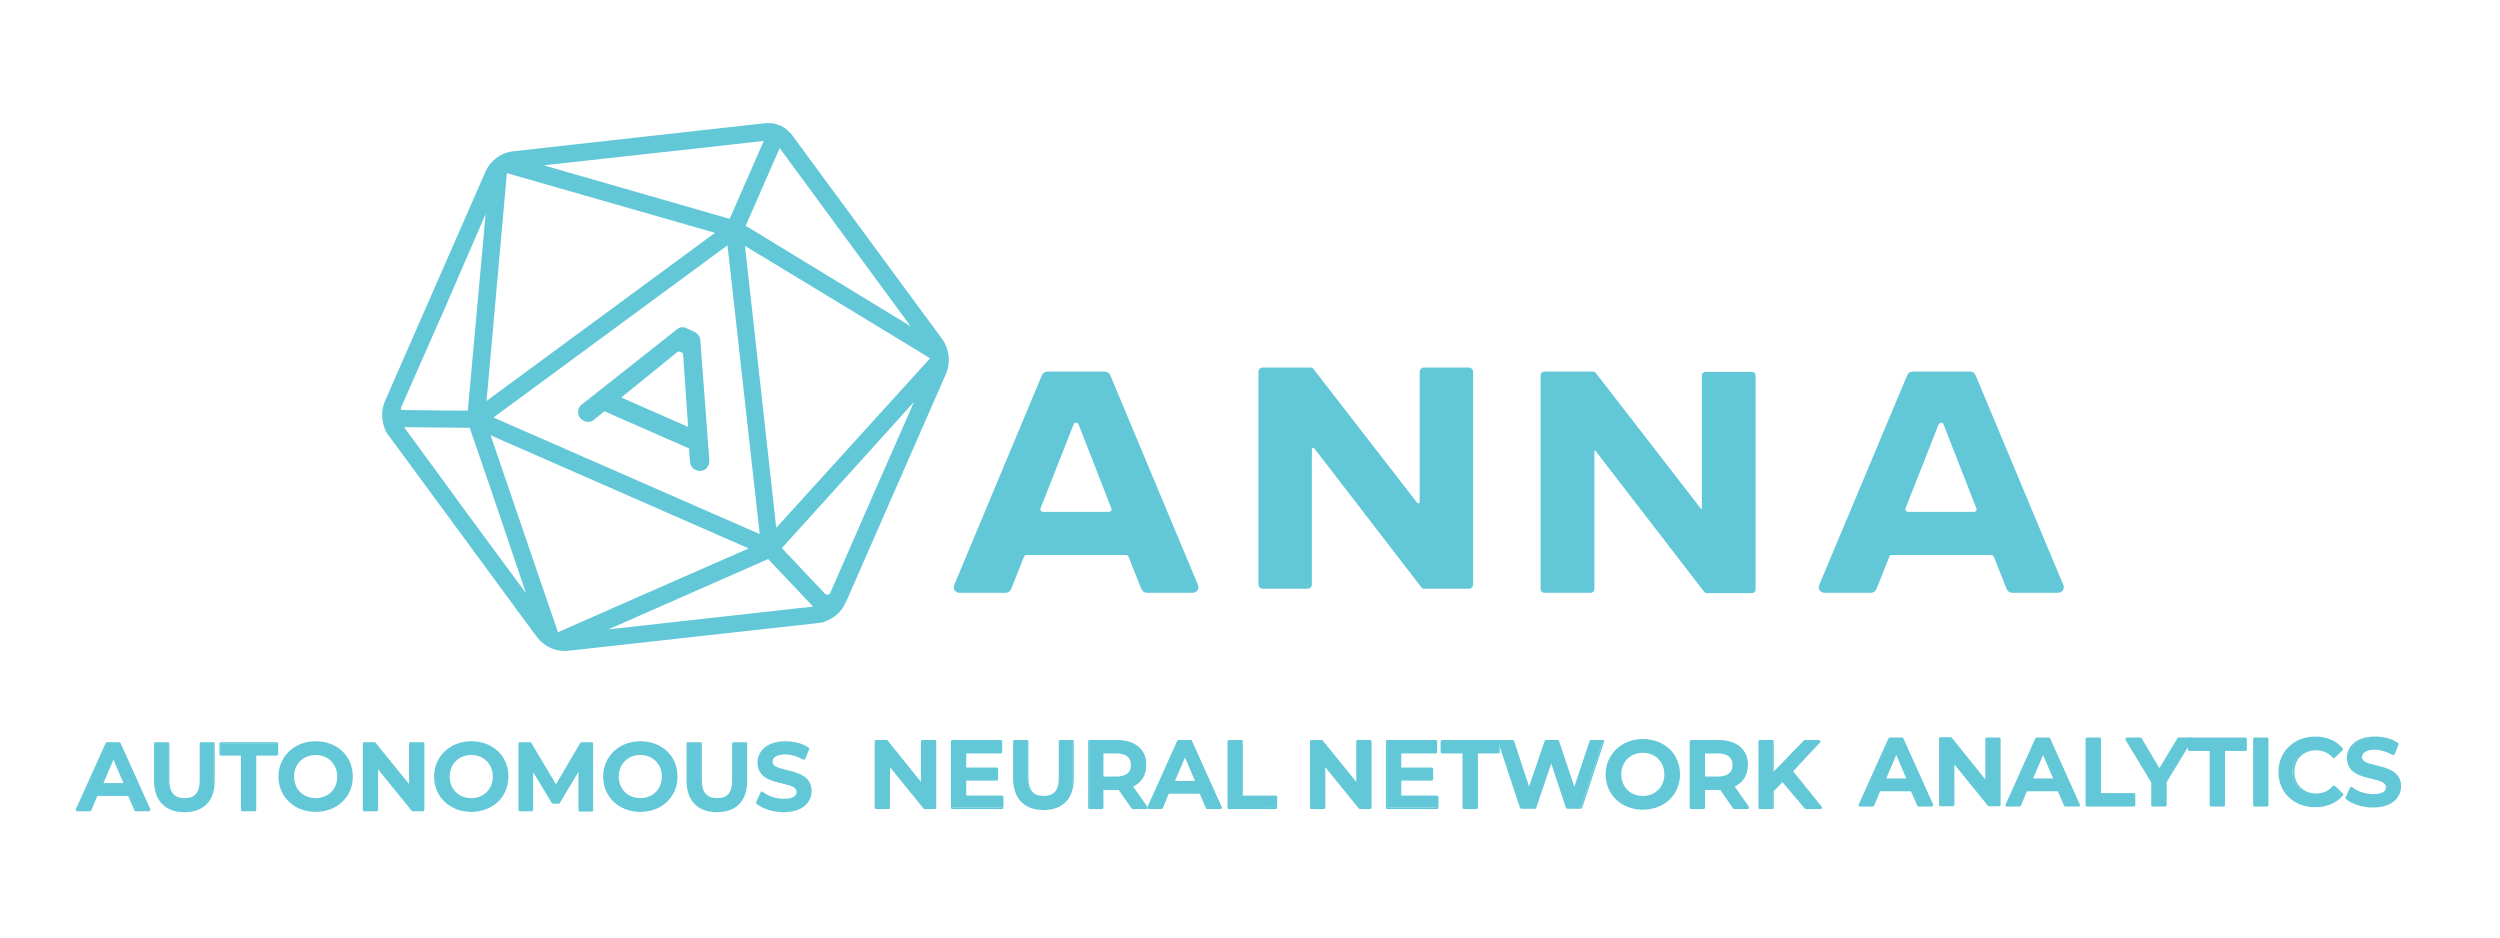 <?xml version="1.0" encoding="utf-8"?>
<!-- Generator: Adobe Illustrator 26.0.3, SVG Export Plug-In . SVG Version: 6.00 Build 0)  -->
<svg version="1.1" id="Layer_1" xmlns="http://www.w3.org/2000/svg" xmlns:xlink="http://www.w3.org/1999/xlink" x="0px" y="0px"
	 viewBox="0 0 800 300" style="enable-background:new 0 0 800 300;" xml:space="preserve">
<style type="text/css">
	.st0{fill:#62C8D7;stroke:#62C8D7;stroke-miterlimit:10;}
	.st1{fill:#62C8D7;}
</style>
<g>
	<path class="st0" d="M365.7,188.3l-4.1-10.3c-0.2-0.5-0.7-0.9-1.3-0.9h-31.8c-0.6,0-1.1,0.3-1.3,0.9l-4.1,10.3
		c-0.2,0.5-0.7,0.9-1.3,0.9h-14.7c-1,0-1.7-0.9-1.3-1.8l28.1-67.2c0.2-0.5,0.7-0.8,1.3-0.8h18.3c0.6,0,1.1,0.3,1.3,0.8l28.1,67.2
		c0.4,0.9-0.3,1.8-1.3,1.8h-14.5C366.5,189.2,365.9,188.8,365.7,188.3z M343.1,135.6l-10.6,26.9c-0.3,0.9,0.3,1.8,1.3,1.8h21
		c1,0,1.7-0.9,1.3-1.8l-10.5-26.9C345.3,134.5,343.5,134.5,343.1,135.6z"/>
	<path class="st0" d="M455.2,187.6L421,143.2c-0.5-0.7-1.7-0.3-1.7,0.5v43.4c0,0.5-0.4,0.8-0.9,0.8h-14.3c-0.5,0-0.9-0.4-0.9-0.8
		v-68.2c0-0.5,0.4-0.8,0.9-0.8h15.2c0.3,0,0.6,0.1,0.7,0.4l33.1,42.7c0.5,0.7,1.7,0.3,1.7-0.5v-41.8c0-0.5,0.4-0.8,0.9-0.8H470
		c0.5,0,0.9,0.4,0.9,0.8v68.2c0,0.5-0.4,0.8-0.9,0.8h-14.1C455.6,188,455.4,187.9,455.2,187.6z"/>
	<path class="st0" d="M545.6,188.9l-34.7-45c-0.4-0.5-1.2-0.2-1.2,0.4v44.3c0,0.3-0.3,0.6-0.7,0.6h-14.8c-0.4,0-0.7-0.3-0.7-0.6V120
		c0-0.3,0.3-0.6,0.7-0.6h15.5c0.2,0,0.4,0.1,0.6,0.3l33.6,43.4c0.4,0.5,1.2,0.2,1.2-0.4v-42.6c0-0.3,0.3-0.6,0.7-0.6h14.8
		c0.4,0,0.7,0.3,0.7,0.6v68.6c0,0.3-0.3,0.6-0.7,0.6h-14.5C545.9,189.2,545.7,189.1,545.6,188.9z"/>
	<path class="st0" d="M642.6,188.3l-4.1-10.3c-0.2-0.5-0.7-0.9-1.3-0.9h-31.8c-0.6,0-1.1,0.3-1.3,0.9l-4.1,10.3
		c-0.2,0.5-0.7,0.9-1.3,0.9h-14.8c-1,0-1.7-0.9-1.3-1.8l28.2-67.2c0.2-0.5,0.7-0.8,1.3-0.8h18.3c0.6,0,1.1,0.3,1.3,0.8l28.1,67.2
		c0.4,0.9-0.3,1.8-1.3,1.8h-14.6C643.3,189.2,642.8,188.8,642.6,188.3z M619.9,135.6l-10.6,26.9c-0.3,0.9,0.3,1.8,1.3,1.8h21
		c1,0,1.7-0.9,1.3-1.8l-10.5-26.9C622.1,134.5,620.4,134.5,619.9,135.6z"/>
</g>
<g>
	<g>
		<path class="st1" d="M180.8,208c-1.5,0-2.9-0.3-4.3-0.9c-1.7-0.8-3.2-1.9-4.3-3.5l-48-65.2c-0.3-0.5-0.6-1-0.7-1.5
			c-1.1-2.6-1.1-5.7,0.1-8.4l32.1-73.3c1.5-3.5,4.8-5.9,8.6-6.3l81-9c0.1,0,0.3,0,0.4,0h0.3c2.4,0,4.7,1,6.3,2.8
			c0.1,0.1,0.3,0.3,0.4,0.5l48.3,65.6c2.3,3.1,2.7,7.1,1.2,10.6l-32.1,73.3c-1.2,2.7-3.4,4.8-6.2,5.7c-0.4,0.2-1,0.4-1.5,0.5
			l-79.3,8.8H183l-1.1,0.1C181.5,207.9,181.1,208,180.8,208z M178,202.4c0.1,0.2,0.2,0.3,0.3,0.4c0,0,0.1,0.1,0.3,0.1
			c0.1,0,0.2,0,0.3-0.1l61.9-27.3l-84.7-37.1L178,202.4z M191.5,202.2l69.5-7.7c0.1,0,0.2,0,0.2,0l-15.3-16.2L191.5,202.2z
			 M128.4,136.4l41.4,56.3l-19.2-56.2l-22.3-0.3C128.3,136.3,128.4,136.4,128.4,136.4z M263.7,190.5c0.3,0.3,0.7,0.5,1.1,0.5
			c0.1,0,0.2,0,0.3,0c0.5-0.1,0.9-0.4,1.1-0.9l28-64l-44.6,49.4L263.7,190.5z M243.7,171.7c0-0.1-0.1-0.3-0.1-0.5l-10.4-93.7
			l-76.3,56.1l0,0L243.7,171.7C243.6,171.7,243.6,171.7,243.7,171.7z M248.1,170.1l49.8-54.8c0.2-0.2,0.2-0.5,0.2-0.6
			s-0.1-0.4-0.4-0.5l-59.9-36.3L248.1,170.1z M127.8,130.2c-0.1,0.3-0.1,0.7,0.1,1c0.2,0.3,0.5,0.5,0.9,0.5l21.4,0.2l6-66.4
			L127.8,130.2z M162.2,54.8c-0.1,0-0.3,0.1-0.3,0.1c-0.1,0.1-0.2,0.2-0.2,0.4l-6.6,74l74.8-55l-67.5-19.5
			C162.3,54.8,162.3,54.8,162.2,54.8z M293.3,106.1l-44-59.7l-11.4,26.1L293.3,106.1z M233.7,70.6l11.5-26.1l-21.4,2.4l-52.3,5.8
			l60.4,17.4L233.7,70.6z"/>
		<path class="st1" d="M245.7,40.4c0.1,0,0.1,0,0.2,0h0.1c2.3,0,4.4,1,5.9,2.7c0.1,0.1,0.3,0.3,0.4,0.4l0.1,0.1l0,0l48.2,65.5
			c2.1,2.9,2.6,6.8,1.1,10.1l-0.5,1.2L270,191.6l-0.4,0.8c-1.1,2.6-3.3,4.5-5.9,5.5c-0.4,0.2-0.9,0.4-1.4,0.5l-79.2,8.8l0,0l0,0l0,0
			l-1.2,0.1c-0.4,0-0.7,0.1-1.1,0.1c-1.4,0-2.8-0.3-4.1-0.9c-1.6-0.7-3-1.8-4.1-3.3l-0.7-1l0,0l-35-47.6l-11.7-15.9l0,0l-0.5-0.7
			c-0.3-0.4-0.5-0.9-0.6-1.3c-1.1-2.5-1.1-5.5,0-8l0.1-0.2l31.5-71.9l0.5-1.2c1.5-3.3,4.6-5.6,8.2-6l80.8-9l0,0h0.1
			C245.4,40.4,245.5,40.4,245.7,40.4 M233.9,71.2c0.1,0,0.1,0,0.2-0.1l11.8-26.9c0,0,0-0.1,0-0.2c0,0,0,0-0.1-0.1l0,0l0,0l0,0
			c-0.1,0-0.1,0-0.2,0l-21.9,2.4l-54.8,6.2l62.8,18.1l0,0L233.9,71.2L233.9,71.2 M295.2,107.8l-45.7-62.1c0-0.1-0.1-0.1-0.1-0.2l0,0
			c0,0,0,0-0.1,0l0,0c-0.1,0-0.1,0.1-0.1,0.1l-11.9,26.9c0,0.1,0,0.2,0.1,0.2l1.9,1.2l0,0l14.4,8.8L295.2,107.8 M154.5,130.4
			l76.2-56.1c0,0,0.1-0.1,0.1-0.2c0-0.1-0.1-0.1-0.1-0.1l-63-18.1l-5.2-1.5c-0.1,0-0.2,0-0.3,0c-0.3,0-0.5,0.1-0.6,0.2
			c-0.2,0.1-0.4,0.3-0.5,0.8L154.5,130.4 M150.4,132.4c0.1,0,0.2-0.1,0.2-0.2l6.3-69.7l-15.8,36.1l-2.8,6.3l-11,25
			c-0.2,0.5-0.2,1,0.1,1.5c0.3,0.4,0.8,0.7,1.3,0.7l16.6,0.2L150.4,132.4L150.4,132.4 M244,172.4C244,172.4,244.1,172.4,244,172.4
			c0.2-0.1,0.2-0.2,0.2-0.2c0-0.1,0-0.3,0-0.4c0-0.2-0.1-0.4-0.1-0.6l-10.4-93.7c0-0.1,0-0.3,0-0.4s0-0.1,0-0.2c0,0,0-0.1-0.1-0.1
			h-0.1h-0.1c-0.1,0-0.1,0.1-0.2,0.1c-0.1,0.1-0.2,0.2-0.3,0.2l-76.7,56.4c0,0-0.1,0.1-0.1,0.2c0,0.1,0.1,0.1,0.1,0.1
			c0.2,0.1,0.3,0.2,0.4,0.3l86.8,38C243.6,172.2,243.8,172.3,244,172.4L244,172.4 M247.8,171c0.1,0,0.1,0,0.1-0.1l50.3-55.3
			c0.3-0.4,0.3-0.8,0.3-1s-0.2-0.6-0.6-0.9l-27.8-16.9L237.5,77l0,0c0,0,0,0-0.1,0h-0.1c-0.1,0.1-0.1,0.1-0.1,0.2l10.4,93.7
			C247.7,170.9,247.7,170.9,247.8,171L247.8,171 M264.8,191.5c0.1,0,0.2,0,0.4,0c0.7-0.1,1.2-0.5,1.5-1.2l14.3-32.7l14.9-34.1
			l-47,51.9l0,0c-0.1,0.1-0.1,0.2,0,0.2l14.4,15.2C263.8,191.2,264.3,191.5,264.8,191.5 M171.4,195.7l-14-41l-6.4-18.5
			c0-0.1-0.1-0.1-0.2-0.1h-0.4l0,0l-21.7-0.3l0,0h-1.1l0,0c0,0-0.1,0-0.1,0.1c0.2,0.3,0.3,0.6,0.5,0.9l14.5,19.7l4.2,5.8
			L171.4,195.7 M178.6,203.3c0.1,0,0.3,0,0.5-0.1l2.6-1.1l0,0l35-15.4l25.3-11.1l-86.7-38l17.4,50.8l4,11.6l0,0l0.9,2.7
			c0.1,0.4,0.4,0.6,0.6,0.7C178.2,203.3,178.4,203.3,178.6,203.3 M188.3,203.1L261,195c0.4,0,0.7-0.1,1-0.2c0-0.1,0-0.1,0-0.2
			l-1.2-1.3l0,0l-14.4-15.2l0,0l-0.3-0.3l-0.1-0.1c0,0,0,0-0.1,0L188.3,203.1 M245.7,39.4c-0.2,0-0.3,0-0.5,0h-0.1l0,0l-80.8,9
			c-4,0.4-7.4,3-9,6.6l-0.5,1.2l-31.5,71.9l-0.1,0.2c-1.2,2.8-1.2,5.9-0.1,8.8c0.2,0.6,0.4,1.1,0.8,1.6l0.5,0.7l0,0l11.7,15.9
			l35,47.6l0,0l0.7,0.9c1.2,1.6,2.7,2.8,4.5,3.6c1.4,0.6,2.9,0.9,4.5,0.9c0.4,0,0.8,0,1.2-0.1l1.2-0.1l0,0l79.3-8.8
			c0.6-0.1,1.2-0.2,1.7-0.5c2.9-1.1,5.2-3.2,6.4-6l0.4-0.8l31.2-71.2l0.5-1.2c1.6-3.6,1.1-7.9-1.2-11.1L253.3,43l0,0l-0.1-0.1
			c-0.1-0.2-0.3-0.4-0.5-0.5c-1.7-1.9-4.1-3-6.7-3h-0.1C245.8,39.4,245.7,39.4,245.7,39.4L245.7,39.4z M174,52.9l49.8-5.5l20.6-2.3
			L233.5,70l-1.5-0.4l0,0L174,52.9L174,52.9z M238.6,72.3l10.9-24.9l41.9,57l-37.1-22.6L239.9,73l0,0L238.6,72.3L238.6,72.3z
			 M155.7,128.3l6.5-72.9l0,0l5.2,1.5l61.4,17.6L155.7,128.3L155.7,128.3z M149.7,131.4h-4.3l-16.6-0.2c-0.2,0-0.3-0.1-0.5-0.2
			c-0.1-0.2-0.1-0.3,0-0.5l11-25l2.8-6.3l13.3-30.7L149.7,131.4L149.7,131.4z M157.9,133.6l74.9-55.1l10.3,92.4L157.9,133.6
			L157.9,133.6z M248.4,168.9l-10-90.2l31.2,18.9l27.8,16.9c0,0,0.1,0.1,0.1,0.2s0,0.2-0.1,0.2L248.4,168.9L248.4,168.9z
			 M250.2,175.4l42.3-46.8L280,157l-14.3,32.7c-0.1,0.3-0.4,0.5-0.8,0.6c-0.1,0-0.1,0-0.2,0c-0.3,0-0.5-0.1-0.7-0.3L250.2,175.4
			L250.2,175.4z M168.3,189.8l-20.8-28.2l-4.2-5.8l-14-19.1l21,0.2l6.2,18L168.3,189.8L168.3,189.8z M178.6,202.3
			C178.6,202.3,178.5,202.3,178.6,202.3c-0.1,0-0.1-0.1-0.1-0.1l-0.9-2.7l-4-11.6L157,139.3l82.6,36.2l-23.3,10.2l-35,15.4l0,0
			L178.6,202.3L178.6,202.3L178.6,202.3z M194.7,201.4l51.1-22.5l14.3,15.1l0,0l0.1,0.1L194.7,201.4L194.7,201.4z"/>
	</g>
	<g>
		<path class="st1" d="M224.1,150.1c-0.4,0-0.7-0.1-1.1-0.2c-0.9-0.4-1.5-1.3-1.6-2.2l-0.3-4.6L193.4,131l-3.6,2.9
			c-0.4,0.4-1,0.6-1.6,0.6c-0.4,0-0.7-0.1-1.1-0.2c-0.9-0.4-1.5-1.2-1.6-2.1c-0.1-0.8,0.2-1.7,0.9-2.2l30.5-24.1
			c0.4-0.4,1-0.5,1.6-0.5c0.4,0,0.7,0.1,1.1,0.2l2.4,1.1c0.9,0.4,1.5,1.2,1.6,2.2l2.9,38.7c0.1,0.7-0.2,1.3-0.6,1.8
			C225.5,149.8,224.8,150.1,224.1,150.1L224.1,150.1z M220.7,137.3l-1.6-23.8c-0.1-1-0.9-1.5-1.7-1.5c-0.4,0-0.7,0.1-1,0.3l-18.5,15
			L220.7,137.3z"/>
		<path class="st1" d="M218.5,105.7c0.3,0,0.6,0.1,0.9,0.2l2.4,1.1c0.7,0.3,1.2,1,1.3,1.8l2.9,38.7c0.1,1.2-0.9,2.1-2,2.1
			c-0.3,0-0.6-0.1-0.9-0.2l0,0c-0.7-0.3-1.2-1-1.3-1.8l-0.3-4.9l-28.2-12.4l-3.8,3.1c-0.4,0.3-0.8,0.5-1.3,0.5
			c-0.3,0-0.6-0.1-0.9-0.2c-1.5-0.6-1.8-2.5-0.6-3.4l30.5-24.1C217.6,105.9,218,105.7,218.5,105.7 M221.2,138.1l-1.6-24.6
			c-0.1-1.2-1.1-2-2.2-2c-0.5,0-0.9,0.1-1.3,0.5l-19.2,15.5L221.2,138.1 M218.5,104.7c-0.7,0-1.4,0.2-1.9,0.7l-30.5,24.1
			c-0.8,0.6-1.2,1.6-1.1,2.7c0.1,1.1,0.8,2,1.9,2.5c0.4,0.2,0.9,0.3,1.3,0.3c0.7,0,1.4-0.2,1.9-0.7l3.3-2.7l27.1,11.9l0.3,4.3
			c0.1,1.2,0.8,2.2,1.9,2.6c0.4,0.2,0.9,0.3,1.3,0.3c0.9,0,1.7-0.4,2.2-1c0.6-0.6,0.8-1.4,0.8-2.2l-2.9-38.7
			c-0.1-1.1-0.8-2.1-1.9-2.6l-2.4-1.1C219.4,104.8,218.9,104.7,218.5,104.7L218.5,104.7z M198.8,127.2l17.9-14.5
			c0.2-0.2,0.4-0.2,0.7-0.2c0.5,0,1.2,0.4,1.2,1.1l1.6,23L198.8,127.2L198.8,127.2z"/>
	</g>
</g>
<g>
	<path class="st1" d="M43.7,259.3c-0.1,0-0.2-0.1-0.2-0.2l-2-4.7H31.2l-2,4.7c0,0.1-0.1,0.2-0.2,0.2h-4c-0.1,0-0.2,0-0.2-0.1
		s-0.1-0.2,0-0.2l9.5-21.1c0-0.1,0.1-0.1,0.2-0.1h3.9c0.1,0,0.2,0.1,0.2,0.1l9.5,21.1c0,0.1,0,0.2,0,0.2s-0.1,0.1-0.2,0.1H43.7z
		 M39.9,250.8l-3.6-8.3l-3.6,8.3H39.9z"/>
	<path class="st1" d="M38.2,238l9.5,21.1h-4.1l-2.1-4.9H31l-2.1,4.9h-4l9.5-21.1H38.2 M32.3,251.1h7.9l-4-9.2L32.3,251.1
		 M38.2,237.5h-3.9c-0.2,0-0.4,0.1-0.5,0.3l-9.5,21.1c-0.1,0.2-0.1,0.3,0,0.5c0.1,0.1,0.3,0.2,0.4,0.2h4c0.2,0,0.4-0.1,0.5-0.3
		l1.9-4.6H41l2,4.6c0.1,0.2,0.3,0.3,0.5,0.3h4.1c0.2,0,0.3-0.1,0.4-0.2c0.1-0.1,0.1-0.3,0-0.5l-9.5-21.1
		C38.6,237.6,38.4,237.5,38.2,237.5L38.2,237.5z M33.1,250.6l3.2-7.5l3.2,7.5H33.1L33.1,250.6z"/>
</g>
<g>
	<path class="st1" d="M59.1,259.6c-6,0-9.5-3.5-9.5-9.7V238c0-0.1,0.1-0.2,0.2-0.2h3.9c0.1,0,0.2,0.1,0.2,0.2v11.7c0,4,1.7,6,5.1,6
		c3.4,0,5.1-1.9,5.1-6V238c0-0.1,0.1-0.2,0.2-0.2h3.9c0.1,0,0.2,0.1,0.2,0.2v11.9C68.5,256.1,65.1,259.6,59.1,259.6z"/>
	<path class="st1" d="M68.3,238v11.9c0,6.1-3.5,9.5-9.2,9.5c-5.8,0-9.2-3.3-9.2-9.5V238h3.9v11.7c0,4.3,2,6.2,5.4,6.2
		c3.4,0,5.3-1.9,5.3-6.2V238H68.3 M68.3,237.5h-3.9c-0.3,0-0.5,0.2-0.5,0.5v11.7c0,3.9-1.5,5.7-4.8,5.7s-4.9-1.8-4.9-5.7V238
		c0-0.3-0.2-0.5-0.5-0.5h-3.9c-0.3,0-0.5,0.2-0.5,0.5v11.9c0,6.3,3.6,10,9.7,10c6.2,0,9.7-3.6,9.7-10V238
		C68.8,237.7,68.6,237.5,68.3,237.5L68.3,237.5z"/>
</g>
<g>
	<path class="st1" d="M77.6,259.3c-0.1,0-0.2-0.1-0.2-0.2v-17.5h-6.7c-0.1,0-0.2-0.1-0.2-0.2v-3.3c0-0.1,0.1-0.2,0.2-0.2h17.9
		c0.1,0,0.2,0.1,0.2,0.2v3.3c0,0.1-0.1,0.2-0.2,0.2h-6.7v17.5c0,0.1-0.1,0.2-0.2,0.2H77.6z"/>
	<path class="st1" d="M88.5,238v3.3h-7v17.8h-3.9v-17.8h-7V238H88.5 M88.5,237.5H70.7c-0.3,0-0.5,0.2-0.5,0.5v3.3
		c0,0.3,0.2,0.5,0.5,0.5h6.4v17.3c0,0.3,0.2,0.5,0.5,0.5h3.9c0.3,0,0.5-0.2,0.5-0.5v-17.3h6.5c0.3,0,0.5-0.2,0.5-0.5V238
		C89,237.7,88.8,237.5,88.5,237.5L88.5,237.5z"/>
</g>
<g>
	<path class="st1" d="M101,259.6c-6.7,0-11.6-4.7-11.6-11.1s4.9-11.1,11.6-11.1s11.6,4.7,11.6,11.1S107.8,259.6,101,259.6z
		 M101,241.3c-4.1,0-7.2,3-7.2,7.2s3,7.2,7.2,7.2c4.1,0,7.2-3,7.2-7.2S105.2,241.3,101,241.3z"/>
	<path class="st1" d="M101,237.7c6.5,0,11.4,4.6,11.4,10.8s-4.8,10.8-11.4,10.8c-6.5,0-11.4-4.6-11.4-10.8
		C89.7,242.3,94.5,237.7,101,237.7 M101,255.9c4.2,0,7.4-3.1,7.4-7.4s-3.2-7.4-7.4-7.4s-7.4,3.1-7.4,7.4S96.8,255.9,101,255.9
		 M101,237.2c-6.8,0-11.9,4.9-11.9,11.3c0,6.5,5.1,11.3,11.9,11.3c6.9,0,11.9-4.8,11.9-11.3C112.9,241.9,107.9,237.2,101,237.2
		L101,237.2z M101,255.4c-4,0-6.9-2.9-6.9-6.9s2.9-6.9,6.9-6.9s6.9,2.9,6.9,6.9C108,252.5,105,255.4,101,255.4L101,255.4z"/>
</g>
<g>
	<path class="st1" d="M132.1,259.3c-0.1,0-0.1,0-0.2-0.1l-11.2-13.7v13.6c0,0.1-0.1,0.2-0.2,0.2h-3.9c-0.1,0-0.2-0.1-0.2-0.2V238
		c0-0.1,0.1-0.2,0.2-0.2h3.2c0.1,0,0.1,0,0.2,0.1l11.2,13.7V238c0-0.1,0.1-0.2,0.2-0.2h3.9c0.1,0,0.2,0.1,0.2,0.2v21.1
		c0,0.1-0.1,0.2-0.2,0.2H132.1z"/>
	<path class="st1" d="M135.3,238v21.1h-3.2l-11.6-14.3v14.3h-3.9V238h3.2l11.6,14.3V238H135.3 M135.3,237.5h-3.9
		c-0.3,0-0.5,0.2-0.5,0.5v12.9l-10.7-13.2c-0.1-0.1-0.2-0.2-0.4-0.2h-3.2c-0.3,0-0.5,0.2-0.5,0.5v21.1c0,0.3,0.2,0.5,0.5,0.5h3.9
		c0.3,0,0.5-0.2,0.5-0.5v-12.9l10.7,13.2c0.1,0.1,0.2,0.2,0.4,0.2h3.2c0.3,0,0.5-0.2,0.5-0.5V238
		C135.8,237.7,135.6,237.5,135.3,237.5L135.3,237.5z"/>
</g>
<g>
	<path class="st1" d="M150.8,259.6c-6.7,0-11.6-4.7-11.6-11.1s4.9-11.1,11.6-11.1s11.6,4.7,11.6,11.1S157.5,259.6,150.8,259.6z
		 M150.8,241.3c-4.1,0-7.2,3-7.2,7.2s3,7.2,7.2,7.2c4.1,0,7.2-3,7.2-7.2S155,241.3,150.8,241.3z"/>
	<path class="st1" d="M150.8,237.7c6.5,0,11.4,4.6,11.4,10.8s-4.8,10.8-11.4,10.8c-6.5,0-11.4-4.6-11.4-10.8
		C139.4,242.3,144.3,237.7,150.8,237.7 M150.8,255.9c4.2,0,7.4-3.1,7.4-7.4s-3.2-7.4-7.4-7.4c-4.2,0-7.4,3.1-7.4,7.4
		C143.4,252.8,146.6,255.9,150.8,255.9 M150.8,237.2c-6.8,0-11.9,4.9-11.9,11.3c0,6.5,5.1,11.3,11.9,11.3c6.9,0,11.9-4.8,11.9-11.3
		C162.7,241.9,157.7,237.2,150.8,237.2L150.8,237.2z M150.8,255.4c-4,0-6.9-2.9-6.9-6.9s2.9-6.9,6.9-6.9s6.9,2.9,6.9,6.9
		C157.7,252.5,154.8,255.4,150.8,255.4L150.8,255.4z"/>
</g>
<g>
	<path class="st1" d="M185.7,259.3c-0.1,0-0.2-0.1-0.2-0.2V246l-6.5,10.8c0,0.1-0.1,0.1-0.2,0.1h-1.7c-0.1,0-0.2,0-0.2-0.1
		l-6.5-10.6v12.9c0,0.1-0.1,0.2-0.2,0.2h-3.7c-0.1,0-0.2-0.1-0.2-0.2V238c0-0.1,0.1-0.2,0.2-0.2h3.2c0.1,0,0.2,0,0.2,0.1l8.2,13.6
		l8-13.6c0-0.1,0.1-0.1,0.2-0.1h3.2c0.1,0,0.2,0.1,0.2,0.2v21.1c0,0.1,0,0.1-0.1,0.2s-0.1,0.1-0.2,0.1L185.7,259.3L185.7,259.3z"/>
	<path class="st1" d="M189.4,238v21.1h-3.7v-14l-6.9,11.6h-1.7l-6.9-11.4v13.8h-3.7V238h3.2l8.4,14l8.2-14H189.4 M189.4,237.5h-3.3
		c-0.2,0-0.3,0.1-0.4,0.2l-7.8,13.3l-7.9-13.3c-0.1-0.2-0.3-0.2-0.4-0.2h-3.2c-0.3,0-0.5,0.2-0.5,0.5v21.1c0,0.3,0.2,0.5,0.5,0.5
		h3.7c0.3,0,0.5-0.2,0.5-0.5v-12l6,9.9c0.1,0.1,0.3,0.2,0.4,0.2h1.7c0.2,0,0.3-0.1,0.4-0.2l6-10v12.2c0,0.3,0.2,0.5,0.5,0.5h3.7
		c0.1,0,0.3-0.1,0.4-0.1c0.1-0.1,0.1-0.2,0.1-0.4v-21.1C189.9,237.7,189.6,237.5,189.4,237.5L189.4,237.5z"/>
</g>
<g>
	<path class="st1" d="M204.9,259.6c-6.7,0-11.6-4.7-11.6-11.1s4.9-11.1,11.6-11.1s11.6,4.7,11.6,11.1S211.7,259.6,204.9,259.6z
		 M204.9,241.3c-4.1,0-7.2,3-7.2,7.2s3,7.2,7.2,7.2c4.1,0,7.2-3,7.2-7.2S209.1,241.3,204.9,241.3z"/>
	<path class="st1" d="M204.9,237.7c6.5,0,11.4,4.6,11.4,10.8s-4.8,10.8-11.4,10.8s-11.4-4.6-11.4-10.8
		C193.6,242.3,198.4,237.7,204.9,237.7 M204.9,255.9c4.2,0,7.4-3.1,7.4-7.4s-3.2-7.4-7.4-7.4s-7.4,3.1-7.4,7.4
		C197.5,252.8,200.7,255.9,204.9,255.9 M204.9,237.2c-6.8,0-11.9,4.9-11.9,11.3c0,6.5,5.1,11.3,11.9,11.3c6.9,0,11.9-4.8,11.9-11.3
		C216.8,241.9,211.8,237.2,204.9,237.2L204.9,237.2z M204.9,255.4c-4,0-6.9-2.9-6.9-6.9s2.9-6.9,6.9-6.9s6.9,2.9,6.9,6.9
		C211.8,252.5,208.9,255.4,204.9,255.4L204.9,255.4z"/>
</g>
<g>
	<path class="st1" d="M229.5,259.6c-6,0-9.5-3.5-9.5-9.7V238c0-0.1,0.1-0.2,0.2-0.2h3.9c0.1,0,0.2,0.1,0.2,0.2v11.7c0,4,1.7,6,5.1,6
		c3.4,0,5.1-1.9,5.1-6V238c0-0.1,0.1-0.2,0.2-0.2h3.9c0.1,0,0.2,0.1,0.2,0.2v11.9C239,256.1,235.5,259.6,229.5,259.6z"/>
	<path class="st1" d="M238.7,238v11.9c0,6.1-3.5,9.5-9.2,9.5c-5.8,0-9.2-3.3-9.2-9.5V238h3.9v11.7c0,4.3,2,6.2,5.4,6.2
		s5.3-1.9,5.3-6.2V238H238.7 M238.7,237.5h-3.9c-0.3,0-0.5,0.2-0.5,0.5v11.7c0,3.9-1.5,5.7-4.8,5.7s-4.9-1.8-4.9-5.7V238
		c0-0.3-0.2-0.5-0.5-0.5h-3.9c-0.3,0-0.5,0.2-0.5,0.5v11.9c0,6.3,3.6,10,9.7,10c6.2,0,9.7-3.6,9.7-10V238
		C239.2,237.7,239,237.5,238.7,237.5L238.7,237.5z"/>
</g>
<g>
	<path class="st1" d="M250.7,259.6c-3.3,0-6.7-1-8.5-2.6c-0.1-0.1-0.1-0.2-0.1-0.3l1.4-3c0-0.1,0.1-0.1,0.2-0.1c0,0,0,0,0.1,0
		s0.1,0,0.2,0.1c1.7,1.4,4.4,2.3,6.8,2.3c2.9,0,4.4-0.9,4.4-2.5c0-1.8-2.2-2.3-4.8-2.9c-3.4-0.8-7.7-1.8-7.7-6.5
		c0-3,2.3-6.5,8.7-6.5c2.7,0,5.3,0.7,7.2,1.9c0.1,0.1,0.1,0.2,0.1,0.3l-1.2,3c0,0.1-0.1,0.1-0.2,0.1h-0.1h-0.1
		c-1.8-1-3.8-1.6-5.7-1.6c-2.8,0-4.3,1-4.3,2.6c0,1.7,2.2,2.3,4.8,2.9c3.4,0.8,7.7,1.8,7.7,6.4C259.5,256.1,257.2,259.6,250.7,259.6
		z"/>
	<path class="st1" d="M251.4,237.7c2.5,0,5.2,0.7,7,1.9l-1.2,3c-1.9-1.1-4-1.7-5.8-1.7c-3.3,0-4.6,1.3-4.6,2.9
		c0,4.5,12.5,1.6,12.5,9.3c0,3.4-2.7,6.3-8.5,6.3c-3.3,0-6.6-1-8.3-2.5l1.4-3c1.7,1.4,4.4,2.3,7,2.3c3.3,0,4.7-1.2,4.7-2.7
		c0-4.5-12.5-1.6-12.5-9.4C242.9,240.6,245.6,237.7,251.4,237.7 M251.4,237.2c-6.6,0-9,3.7-9,6.8c0,4.8,4.4,5.9,7.9,6.7
		c2.9,0.7,4.6,1.2,4.6,2.7c0,2-2.6,2.2-4.2,2.2c-2.4,0-5-0.9-6.6-2.2c-0.1-0.1-0.2-0.1-0.3-0.1h-0.1c-0.2,0-0.3,0.1-0.3,0.3l-1.4,3
		c-0.1,0.2,0,0.4,0.1,0.6c1.9,1.6,5.3,2.7,8.6,2.7c6.7,0,9-3.6,9-6.8c0-4.8-4.4-5.8-7.9-6.7c-2.9-0.7-4.6-1.2-4.6-2.6
		c0-1.5,1.4-2.4,4.1-2.4c1.8,0,3.8,0.6,5.6,1.6c0.1,0,0.2,0.1,0.3,0.1s0.1,0,0.2,0s0.2-0.2,0.3-0.3l1.2-3c0.1-0.2,0-0.5-0.2-0.6
		C256.8,237.9,254.1,237.2,251.4,237.2L251.4,237.2z"/>
</g>
<g>
	<path class="st1" d="M295.9,258.6c-0.1,0-0.1,0-0.2-0.1l-11.2-13.7v13.6c0,0.1-0.1,0.2-0.2,0.2h-3.9c-0.1,0-0.2-0.1-0.2-0.2v-21.1
		c0-0.1,0.1-0.2,0.2-0.2h3.2c0.1,0,0.1,0,0.2,0.1l11.2,13.6v-13.6c0-0.1,0.1-0.2,0.2-0.2h3.9c0.1,0,0.2,0.1,0.2,0.2v21.1
		c0,0.1-0.1,0.2-0.2,0.2L295.9,258.6L295.9,258.6z"/>
	<path class="st1" d="M299.1,237.3v21.1h-3.2l-11.6-14.3v14.3h-3.9v-21.1h3.2l11.6,14.3v-14.3L299.1,237.3 M299.1,236.8h-3.9
		c-0.3,0-0.5,0.2-0.5,0.5v12.9L284,236.9c-0.1-0.1-0.2-0.1-0.4-0.1h-3.2c-0.3,0-0.5,0.2-0.5,0.5v21.1c0,0.3,0.2,0.5,0.5,0.5h3.9
		c0.3,0,0.5-0.2,0.5-0.5v-12.9l10.7,13.2c0.1,0.1,0.2,0.2,0.4,0.2h3.2c0.3,0,0.5-0.2,0.5-0.5v-21.1
		C299.6,237,299.4,236.8,299.1,236.8L299.1,236.8z"/>
</g>
<g>
	<path class="st1" d="M304.8,258.6c-0.1,0-0.2-0.1-0.2-0.2v-21.1c0-0.1,0.1-0.2,0.2-0.2h15.4c0.1,0,0.2,0.1,0.2,0.2v3.3
		c0,0.1-0.1,0.2-0.2,0.2h-11.3v5h9.9c0.1,0,0.2,0.1,0.2,0.2v3.2c0,0.1-0.1,0.2-0.2,0.2h-9.9v5.3h11.7c0.1,0,0.2,0.1,0.2,0.2v3.3
		c0,0.1-0.1,0.2-0.2,0.2h-15.8V258.6z"/>
	<path class="st1" d="M320.2,237.3v3.3h-11.5v5.5h10.2v3.2h-10.2v5.8h11.9v3.3h-15.8v-21.1L320.2,237.3 M320.2,236.8h-15.4
		c-0.3,0-0.5,0.2-0.5,0.5v21.1c0,0.3,0.2,0.5,0.5,0.5h15.8c0.3,0,0.5-0.2,0.5-0.5v-3.3c0-0.3-0.2-0.5-0.5-0.5h-11.4v-4.8h9.7
		c0.3,0,0.5-0.2,0.5-0.5v-3.2c0-0.3-0.2-0.5-0.5-0.5h-9.7v-4.5h11c0.3,0,0.5-0.2,0.5-0.5v-3.3C320.7,237,320.5,236.8,320.2,236.8
		L320.2,236.8z"/>
</g>
<g>
	<path class="st1" d="M334,258.9c-6,0-9.5-3.5-9.5-9.7v-11.9c0-0.1,0.1-0.2,0.2-0.2h3.9c0.1,0,0.2,0.1,0.2,0.2V249c0,4,1.7,6,5.1,6
		s5.1-1.9,5.1-6v-11.7c0-0.1,0.1-0.2,0.2-0.2h3.9c0.1,0,0.2,0.1,0.2,0.2v11.9C343.5,255.3,340,258.9,334,258.9z"/>
	<path class="st1" d="M343.2,237.3v11.9c0,6.1-3.5,9.5-9.2,9.5c-5.8,0-9.2-3.3-9.2-9.5v-11.9h3.9V249c0,4.3,2,6.2,5.4,6.2
		c3.4,0,5.3-1.9,5.3-6.2v-11.7H343.2 M343.2,236.8h-3.9c-0.3,0-0.5,0.2-0.5,0.5V249c0,3.9-1.5,5.7-4.8,5.7c-3.3,0-4.9-1.8-4.9-5.7
		v-11.7c0-0.3-0.2-0.5-0.5-0.5h-3.9c-0.3,0-0.5,0.2-0.5,0.5v11.9c0,6.3,3.6,10,9.7,10c6.2,0,9.7-3.6,9.7-10v-11.9
		C343.7,237,343.5,236.8,343.2,236.8L343.2,236.8z"/>
</g>
<g>
	<path class="st1" d="M362.5,258.6c-0.1,0-0.2,0-0.2-0.1l-4.2-6.1c-0.2,0-0.5,0-0.7,0h-4.5v5.9c0,0.1-0.1,0.2-0.2,0.2h-3.9
		c-0.1,0-0.2-0.1-0.2-0.2v-21.1c0-0.1,0.1-0.2,0.2-0.2h8.7c5.7,0,9.2,3,9.2,7.8c0,3.2-1.5,5.6-4.4,6.8l4.7,6.7
		c0.1,0.1,0.1,0.2,0,0.3c0,0.1-0.1,0.1-0.2,0.1L362.5,258.6L362.5,258.6z M357.2,248.7c3.2,0,5-1.4,5-4s-1.7-3.9-5-3.9h-4.3v7.9
		H357.2z"/>
	<path class="st1" d="M357.4,237.3c5.5,0,9,2.8,9,7.5c0,3.2-1.6,5.5-4.5,6.7l4.9,6.9h-4.2l-4.3-6.2c-0.3,0-0.5,0-0.8,0h-4.9v6.1
		h-3.9v-21.1h8.7 M352.6,249h4.6c3.4,0,5.2-1.6,5.2-4.2c0-2.7-1.8-4.2-5.2-4.2h-4.6V249 M357.4,236.8h-8.7c-0.3,0-0.5,0.2-0.5,0.5
		v21.1c0,0.3,0.2,0.5,0.5,0.5h3.9c0.3,0,0.5-0.2,0.5-0.5v-5.6h4.3c0.2,0,0.4,0,0.6,0l4.1,5.9c0.1,0.1,0.2,0.2,0.4,0.2h4.2
		c0.2,0,0.4-0.1,0.4-0.3c0.1-0.2,0.1-0.4,0-0.5l-4.5-6.4c2.7-1.3,4.2-3.7,4.2-6.9C366.9,239.8,363.2,236.8,357.4,236.8L357.4,236.8z
		 M353.1,241.1h4.1c2.1,0,4.7,0.6,4.7,3.7s-2.6,3.7-4.7,3.7h-4.1V241.1L353.1,241.1z"/>
</g>
<g>
	<path class="st1" d="M386.5,258.6c-0.1,0-0.2-0.1-0.2-0.2l-2-4.7H374l-2,4.7c0,0.1-0.1,0.2-0.2,0.2h-4c-0.1,0-0.2,0-0.2-0.1
		s-0.1-0.2,0-0.2l9.5-21.1c0-0.1,0.1-0.1,0.2-0.1h3.9c0.1,0,0.2,0.1,0.2,0.1l9.5,21.1c0,0.1,0,0.2,0,0.2s-0.1,0.1-0.2,0.1H386.5z
		 M382.7,250.1l-3.6-8.3l-3.6,8.3H382.7z"/>
	<path class="st1" d="M381.1,237.3l9.5,21.1h-4.1l-2.1-4.9h-10.5l-2.1,4.9h-4l9.5-21.1H381.1 M375.2,250.4h7.9l-4-9.2L375.2,250.4
		 M381.1,236.8h-3.9c-0.2,0-0.4,0.1-0.5,0.3l-9.5,21.1c-0.1,0.2-0.1,0.3,0,0.5c0.1,0.1,0.3,0.2,0.4,0.2h4c0.2,0,0.4-0.1,0.5-0.3
		l1.9-4.6h9.9l2,4.6c0.1,0.2,0.3,0.3,0.5,0.3h4.1c0.2,0,0.3-0.1,0.4-0.2s0.1-0.3,0-0.5l-9.5-21.1
		C381.5,236.9,381.3,236.8,381.1,236.8L381.1,236.8z M376,249.9l3.2-7.5l3.2,7.5H376L376,249.9z"/>
</g>
<g>
	<path class="st1" d="M393.3,258.6c-0.1,0-0.2-0.1-0.2-0.2v-21.1c0-0.1,0.1-0.2,0.2-0.2h3.9c0.1,0,0.2,0.1,0.2,0.2v17.5h10.8
		c0.1,0,0.2,0.1,0.2,0.2v3.3c0,0.1-0.1,0.2-0.2,0.2L393.3,258.6L393.3,258.6z"/>
	<path class="st1" d="M397.2,237.3v17.8h11v3.3h-14.9v-21.1L397.2,237.3 M397.2,236.8h-3.9c-0.3,0-0.5,0.2-0.5,0.5v21.1
		c0,0.3,0.2,0.5,0.5,0.5h14.9c0.3,0,0.5-0.2,0.5-0.5v-3.3c0-0.3-0.2-0.5-0.5-0.5h-10.5v-17.3C397.7,237,397.5,236.8,397.2,236.8
		L397.2,236.8z"/>
</g>
<g>
	<path class="st1" d="M435.2,258.6c-0.1,0-0.1,0-0.2-0.1l-11.2-13.7v13.6c0,0.1-0.1,0.2-0.2,0.2h-3.9c-0.1,0-0.2-0.1-0.2-0.2v-21.1
		c0-0.1,0.1-0.2,0.2-0.2h3.2c0.1,0,0.1,0,0.2,0.1l11.2,13.7v-13.6c0-0.1,0.1-0.2,0.2-0.2h3.9c0.1,0,0.2,0.1,0.2,0.2v21.1
		c0,0.1-0.1,0.2-0.2,0.2L435.2,258.6L435.2,258.6z"/>
	<path class="st1" d="M438.4,237.3v21.1h-3.2l-11.6-14.3v14.3h-3.9v-21.1h3.2l11.6,14.3v-14.3H438.4 M438.4,236.8h-3.9
		c-0.3,0-0.5,0.2-0.5,0.5v12.9L423.3,237c-0.1-0.1-0.2-0.2-0.4-0.2h-3.2c-0.3,0-0.5,0.2-0.5,0.5v21.1c0,0.3,0.2,0.5,0.5,0.5h3.9
		c0.3,0,0.5-0.2,0.5-0.5v-12.9l10.7,13.2c0.1,0.1,0.2,0.2,0.4,0.2h3.2c0.3,0,0.5-0.2,0.5-0.5v-21.1
		C438.9,237,438.7,236.8,438.4,236.8L438.4,236.8z"/>
</g>
<g>
	<path class="st1" d="M444.1,258.6c-0.1,0-0.2-0.1-0.2-0.2v-21.1c0-0.1,0.1-0.2,0.2-0.2h15.4c0.1,0,0.2,0.1,0.2,0.2v3.3
		c0,0.1-0.1,0.2-0.2,0.2h-11.2v5h9.9c0.1,0,0.2,0.1,0.2,0.2v3.2c0,0.1-0.1,0.2-0.2,0.2h-9.9v5.3h11.6c0.1,0,0.2,0.1,0.2,0.2v3.3
		c0,0.1-0.1,0.2-0.2,0.2h-15.8V258.6z"/>
	<path class="st1" d="M459.4,237.3v3.3h-11.5v5.5h10.2v3.2h-10.2v5.8h11.9v3.3H444v-21.1L459.4,237.3 M459.4,236.8H444
		c-0.3,0-0.5,0.2-0.5,0.5v21.1c0,0.3,0.2,0.5,0.5,0.5h15.8c0.3,0,0.5-0.2,0.5-0.5v-3.3c0-0.3-0.2-0.5-0.5-0.5h-11.4v-4.8h9.7
		c0.3,0,0.5-0.2,0.5-0.5v-3.2c0-0.3-0.2-0.5-0.5-0.5h-9.7v-4.5h11c0.3,0,0.5-0.2,0.5-0.5v-3.3C459.9,237,459.7,236.8,459.4,236.8
		L459.4,236.8z"/>
</g>
<g>
	<path class="st1" d="M468.5,258.6c-0.1,0-0.2-0.1-0.2-0.2v-17.6h-6.7c-0.1,0-0.2-0.1-0.2-0.2v-3.3c0-0.1,0.1-0.2,0.2-0.2h17.9
		c0.1,0,0.2,0.1,0.2,0.2v3.3c0,0.1-0.1,0.2-0.2,0.2h-6.7v17.5c0,0.1-0.1,0.2-0.2,0.2L468.5,258.6L468.5,258.6z"/>
	<path class="st1" d="M479.4,237.3v3.3h-7v17.8h-3.9v-17.8h-7v-3.3H479.4 M479.4,236.8h-17.9c-0.3,0-0.5,0.2-0.5,0.5v3.3
		c0,0.3,0.2,0.5,0.5,0.5h6.5v17.3c0,0.3,0.2,0.5,0.5,0.5h3.9c0.3,0,0.5-0.2,0.5-0.5v-17.3h6.5c0.3,0,0.5-0.2,0.5-0.5v-3.3
		C479.9,237,479.7,236.8,479.4,236.8L479.4,236.8z"/>
</g>
<g>
	<path class="st1" d="M501.7,258.6c-0.1,0-0.2-0.1-0.2-0.2l-5-14.9l-5.1,14.9c0,0.1-0.1,0.2-0.2,0.2H487c-0.1,0-0.2-0.1-0.2-0.2
		l-7-21.1c0-0.1,0-0.2,0-0.2c0-0.1,0.1-0.1,0.2-0.1h4.1c0.1,0,0.2,0.1,0.2,0.2l5,15.3l5.2-15.3c0-0.1,0.1-0.2,0.2-0.2h3.6
		c0.1,0,0.2,0.1,0.2,0.2l5.1,15.4l5.2-15.4c0-0.1,0.1-0.2,0.2-0.2h3.7c0.1,0,0.2,0,0.2,0.1s0.1,0.1,0,0.2l-7,21.1
		c0,0.1-0.1,0.2-0.2,0.2H501.7z"/>
	<path class="st1" d="M512.9,237.3l-7,21.1h-4.2l-5.2-15.6l-5.3,15.6H487l-7-21.1h4.1l5.2,16l5.5-16h3.6l5.3,16.1l5.4-16.1H512.9
		 M512.9,236.8h-3.7c-0.2,0-0.4,0.1-0.5,0.3l-4.9,14.7l-4.9-14.7c-0.1-0.2-0.3-0.3-0.5-0.3h-3.6c-0.2,0-0.4,0.1-0.5,0.3l-5,14.6
		l-4.8-14.6c-0.1-0.2-0.3-0.3-0.5-0.3h-4.1c-0.2,0-0.3,0.1-0.4,0.2c-0.1,0.1-0.1,0.3-0.1,0.4l7,21.1c0.1,0.2,0.3,0.3,0.5,0.3h4.2
		c0.2,0,0.4-0.1,0.5-0.3l4.8-14.2l4.7,14.2c0.1,0.2,0.3,0.3,0.5,0.3h4.2c0.2,0,0.4-0.1,0.5-0.3l7-21.1c0.1-0.2,0-0.3-0.1-0.5
		C513.2,236.8,513,236.8,512.9,236.8L512.9,236.8z M512.9,237.8L512.9,237.8L512.9,237.8L512.9,237.8z"/>
</g>
<g>
	<path class="st1" d="M525.7,258.9c-6.6,0-11.6-4.8-11.6-11.1c0-6.4,4.9-11.1,11.6-11.1c6.7,0,11.6,4.7,11.6,11.1
		S532.4,258.9,525.7,258.9z M525.7,240.6c-4.1,0-7.2,3-7.2,7.2s3,7.2,7.2,7.2c4.2,0,7.2-3,7.2-7.2S529.9,240.6,525.7,240.6z"/>
	<path class="st1" d="M525.7,237c6.5,0,11.4,4.6,11.4,10.8c0,6.3-4.8,10.8-11.4,10.8c-6.6,0-11.4-4.6-11.4-10.8
		C514.4,241.6,519.2,237,525.7,237 M525.7,255.2c4.2,0,7.4-3.1,7.4-7.4s-3.2-7.4-7.4-7.4c-4.2,0-7.4,3.1-7.4,7.4
		S521.5,255.2,525.7,255.2 M525.7,236.5c-6.8,0-11.9,4.9-11.9,11.3c0,6.5,5.1,11.3,11.9,11.3c6.9,0,11.9-4.8,11.9-11.3
		C537.6,241.2,532.6,236.5,525.7,236.5L525.7,236.5z M525.7,254.7c-4,0-6.9-2.9-6.9-6.9s2.9-6.9,6.9-6.9s6.9,2.9,6.9,6.9
		S529.7,254.7,525.7,254.7L525.7,254.7z"/>
</g>
<g>
	<path class="st1" d="M555,258.6c-0.1,0-0.2,0-0.2-0.1l-4.2-6.1c-0.2,0-0.5,0-0.7,0h-4.5v5.9c0,0.1-0.1,0.2-0.2,0.2h-3.9
		c-0.1,0-0.2-0.1-0.2-0.2v-21.1c0-0.1,0.1-0.2,0.2-0.2h8.7c5.7,0,9.2,3,9.2,7.8c0,3.2-1.5,5.6-4.4,6.8l4.7,6.7
		c0.1,0.1,0.1,0.2,0,0.3c0,0.1-0.1,0.1-0.2,0.1L555,258.6L555,258.6z M549.7,248.7c3.2,0,5-1.4,5-4s-1.7-3.9-5-3.9h-4.3v7.9H549.7z"
		/>
	<path class="st1" d="M549.9,237.3c5.5,0,9,2.8,9,7.5c0,3.2-1.6,5.5-4.5,6.7l4.9,6.9h-4.2l-4.3-6.2c-0.3,0-0.5,0-0.8,0h-4.8v6.1
		h-3.9v-21.1h8.6 M545.1,249h4.6c3.4,0,5.2-1.6,5.2-4.2c0-2.7-1.8-4.2-5.2-4.2h-4.6V249 M549.9,236.8h-8.7c-0.3,0-0.5,0.2-0.5,0.5
		v21.1c0,0.3,0.2,0.5,0.5,0.5h3.9c0.3,0,0.5-0.2,0.5-0.5v-5.6h4.3c0.2,0,0.4,0,0.6,0l4.1,5.9c0.1,0.1,0.2,0.2,0.4,0.2h4.2
		c0.2,0,0.4-0.1,0.4-0.3s0.1-0.4,0-0.5l-4.5-6.4c2.7-1.3,4.2-3.7,4.2-6.9C559.4,239.8,555.7,236.8,549.9,236.8L549.9,236.8z
		 M545.6,241.1h4.1c2.1,0,4.7,0.6,4.7,3.7s-2.6,3.7-4.7,3.7h-4.1V241.1L545.6,241.1z"/>
</g>
<g>
	<path class="st1" d="M577.9,258.6c-0.1,0-0.1,0-0.2-0.1l-7.3-8.6l-3.1,3.2v5.3c0,0.1-0.1,0.2-0.2,0.2h-3.9c-0.1,0-0.2-0.1-0.2-0.2
		v-21.1c0-0.1,0.1-0.2,0.2-0.2h3.9c0.1,0,0.2,0.1,0.2,0.2v10.2l10-10.4c0,0,0.1-0.1,0.2-0.1h4.4c0.1,0,0.2,0.1,0.2,0.2s0,0.2,0,0.3
		l-8.7,9.3l9.3,11.5c0.1,0.1,0.1,0.2,0,0.3c0,0.1-0.1,0.1-0.2,0.1L577.9,258.6L577.9,258.6z"/>
	<path class="st1" d="M582,237.3L582,237.3 M582,237.3l-8.9,9.4l9.4,11.7h-4.6l-7.4-8.8l-3.3,3.4v5.4h-3.9v-21.1h3.9v10.8l10.4-10.8
		H582 M582,236.8L582,236.8h-4.4c-0.1,0-0.3,0.1-0.4,0.2l-9.6,9.9v-9.6c0-0.3-0.2-0.5-0.5-0.5h-3.9c-0.3,0-0.5,0.2-0.5,0.5v21.1
		c0,0.3,0.2,0.5,0.5,0.5h3.9c0.3,0,0.5-0.2,0.5-0.5v-5.2l2.8-2.9l7.1,8.4c0.1,0.1,0.2,0.2,0.4,0.2h4.6c0.2,0,0.4-0.1,0.5-0.3
		c0.1-0.2,0.1-0.4-0.1-0.5l-9.1-11.3l8.5-9.1c0.1-0.1,0.2-0.2,0.2-0.4C582.5,237,582.3,236.8,582,236.8L582,236.8z M582,237.8
		L582,237.8L582,237.8L582,237.8z"/>
</g>
<g>
	<path class="st1" d="M614.2,257.8c-0.1,0-0.2-0.1-0.2-0.2l-2-4.7h-10.3l-2,4.7c0,0.1-0.1,0.2-0.2,0.2h-4c-0.1,0-0.2,0-0.2-0.1
		s-0.1-0.2,0-0.2l9.5-21.1c0-0.1,0.1-0.1,0.2-0.1h3.9c0.1,0,0.2,0.1,0.2,0.1l9.5,21.1c0,0.1,0,0.2,0,0.2s-0.1,0.1-0.2,0.1H614.2z
		 M610.4,249.3l-3.6-8.3l-3.6,8.3H610.4z"/>
	<path class="st1" d="M608.7,236.5l9.5,21.1h-4.1l-2.1-4.9h-10.5l-2.1,4.9h-4l9.5-21.1H608.7 M602.8,249.6h7.9l-4-9.2L602.8,249.6
		 M608.7,236h-3.9c-0.2,0-0.4,0.1-0.5,0.3l-9.5,21.1c-0.1,0.2-0.1,0.3,0,0.5c0.1,0.1,0.3,0.2,0.4,0.2h4c0.2,0,0.4-0.1,0.5-0.3
		l1.9-4.6h9.9l2,4.6c0.1,0.2,0.3,0.3,0.5,0.3h4.1c0.2,0,0.3-0.1,0.4-0.2c0.1-0.1,0.1-0.3,0-0.5l-9.5-21.1
		C609.1,236.1,608.9,236,608.7,236L608.7,236z M603.6,249.1l3.2-7.5l3.2,7.5H603.6L603.6,249.1z"/>
</g>
<g>
	<path class="st1" d="M636.5,257.8c-0.1,0-0.1,0-0.2-0.1L625.1,244v13.6c0,0.1-0.1,0.2-0.2,0.2H621c-0.1,0-0.2-0.1-0.2-0.2v-21.1
		c0-0.1,0.1-0.2,0.2-0.2h3.2c0.1,0,0.1,0,0.2,0.1l11.2,13.7v-13.6c0-0.1,0.1-0.2,0.2-0.2h3.9c0.1,0,0.2,0.1,0.2,0.2v21.1
		c0,0.1-0.1,0.2-0.2,0.2H636.5z"/>
	<path class="st1" d="M639.7,236.5v21.1h-3.2l-11.6-14.3v14.3H621v-21.1h3.2l11.6,14.3v-14.3H639.7 M639.7,236h-3.9
		c-0.3,0-0.5,0.2-0.5,0.5v12.9l-10.7-13.3c-0.1-0.1-0.2-0.2-0.4-0.2H621c-0.3,0-0.5,0.2-0.5,0.5v21.1c0,0.3,0.2,0.5,0.5,0.5h3.9
		c0.3,0,0.5-0.2,0.5-0.5v-12.9l10.7,13.2c0.1,0.1,0.2,0.2,0.4,0.2h3.2c0.3,0,0.5-0.2,0.5-0.5v-21.1C640.2,236.2,640,236,639.7,236
		L639.7,236z"/>
</g>
<g>
	<path class="st1" d="M661.1,257.8c-0.1,0-0.2-0.1-0.2-0.2l-2-4.7h-10.3l-2,4.7c0,0.1-0.1,0.2-0.2,0.2h-4c-0.1,0-0.2,0-0.2-0.1
		s-0.1-0.2,0-0.2l9.5-21.1c0-0.1,0.1-0.1,0.2-0.1h3.9c0.1,0,0.2,0.1,0.2,0.1l9.5,21.1c0,0.1,0,0.2,0,0.2s-0.1,0.1-0.2,0.1H661.1z
		 M657.3,249.3l-3.6-8.3l-3.6,8.3H657.3z"/>
	<path class="st1" d="M655.7,236.5l9.5,21.1h-4.1l-2.1-4.9h-10.5l-2.1,4.9h-4l9.5-21.1H655.7 M649.8,249.6h7.9l-4-9.2L649.8,249.6
		 M655.7,236h-3.9c-0.2,0-0.4,0.1-0.5,0.3l-9.5,21.1c-0.1,0.2-0.1,0.3,0,0.5c0.1,0.1,0.3,0.2,0.4,0.2h4c0.2,0,0.4-0.1,0.5-0.3
		l1.9-4.6h9.9l2,4.6c0.1,0.2,0.3,0.3,0.5,0.3h4.1c0.2,0,0.3-0.1,0.4-0.2c0.1-0.1,0.1-0.3,0-0.5l-9.5-21.1
		C656.1,236.1,655.9,236,655.7,236L655.7,236z M650.6,249.1l3.2-7.5l3.2,7.5H650.6L650.6,249.1z"/>
</g>
<g>
	<path class="st1" d="M667.9,257.8c-0.1,0-0.2-0.1-0.2-0.2v-21.1c0-0.1,0.1-0.2,0.2-0.2h3.9c0.1,0,0.2,0.1,0.2,0.2V254h10.8
		c0.1,0,0.2,0.1,0.2,0.2v3.3c0,0.1-0.1,0.2-0.2,0.2h-14.9V257.8z"/>
	<path class="st1" d="M671.8,236.5v17.8h11v3.3h-14.9v-21.1L671.8,236.5 M671.8,236h-3.9c-0.3,0-0.5,0.2-0.5,0.5v21.1
		c0,0.3,0.2,0.5,0.5,0.5h14.9c0.3,0,0.5-0.2,0.5-0.5v-3.3c0-0.3-0.2-0.5-0.5-0.5h-10.5v-17.3C672.3,236.2,672.1,236,671.8,236
		L671.8,236z"/>
</g>
<g>
	<path class="st1" d="M688.9,257.8c-0.1,0-0.2-0.1-0.2-0.2v-7.3l-8.2-13.6c0-0.1,0-0.2,0-0.3c0-0.1,0.1-0.1,0.2-0.1h4.2
		c0.1,0,0.2,0,0.2,0.1l6,9.9l6-9.9c0-0.1,0.1-0.1,0.2-0.1h3.9c0.1,0,0.2,0,0.2,0.1s0,0.2,0,0.3l-8.2,13.6v7.4c0,0.1-0.1,0.2-0.2,0.2
		h-4.1V257.8z"/>
	<path class="st1" d="M701.1,236.5l-8.3,13.6v7.4h-3.9v-7.4l-8.3-13.6h4.2l6.2,10.3l6.2-10.3H701.1 M701.1,236h-3.9
		c-0.2,0-0.3,0.1-0.4,0.2l-5.8,9.6l-5.7-9.6c-0.1-0.2-0.3-0.2-0.4-0.2h-4.3c-0.2,0-0.3,0.1-0.4,0.3c-0.1,0.2-0.1,0.3,0,0.5l8.2,13.6
		v7.2c0,0.3,0.2,0.5,0.5,0.5h3.9c0.3,0,0.5-0.2,0.5-0.5v-7.3l8.2-13.5c0.1-0.2,0.1-0.3,0-0.5C701.4,236.1,701.3,236,701.1,236
		L701.1,236z M701.1,237L701.1,237L701.1,237L701.1,237z"/>
</g>
<g>
	<path class="st1" d="M707.6,257.8c-0.1,0-0.2-0.1-0.2-0.2v-17.5h-6.8c-0.1,0-0.2-0.1-0.2-0.2v-3.3c0-0.1,0.1-0.2,0.2-0.2h17.9
		c0.1,0,0.2,0.1,0.2,0.2v3.3c0,0.1-0.1,0.2-0.2,0.2h-6.7v17.5c0,0.1-0.1,0.2-0.2,0.2H707.6z"/>
	<path class="st1" d="M718.5,236.5v3.3h-7v17.8h-3.9v-17.8h-7v-3.3H718.5 M718.5,236h-17.9c-0.3,0-0.5,0.2-0.5,0.5v3.3
		c0,0.3,0.2,0.5,0.5,0.5h6.5v17.3c0,0.3,0.2,0.5,0.5,0.5h3.9c0.3,0,0.5-0.2,0.5-0.5v-17.3h6.5c0.3,0,0.5-0.2,0.5-0.5v-3.3
		C719,236.2,718.8,236,718.5,236L718.5,236z"/>
</g>
<g>
	<path class="st1" d="M721.5,257.8c-0.1,0-0.2-0.1-0.2-0.2v-21.1c0-0.1,0.1-0.2,0.2-0.2h3.9c0.1,0,0.2,0.1,0.2,0.2v21.1
		c0,0.1-0.1,0.2-0.2,0.2H721.5z"/>
	<path class="st1" d="M725.4,236.5v21.1h-3.9v-21.1H725.4 M725.4,236h-3.9c-0.3,0-0.5,0.2-0.5,0.5v21.1c0,0.3,0.2,0.5,0.5,0.5h3.9
		c0.3,0,0.5-0.2,0.5-0.5v-21.1C725.9,236.2,725.7,236,725.4,236L725.4,236z"/>
</g>
<g>
	<path class="st1" d="M740.8,258.1c-6.7,0-11.5-4.7-11.5-11.1s4.9-11.1,11.5-11.1c3.5,0,6.5,1.3,8.5,3.6c0.1,0.1,0.1,0.3,0,0.3
		l-2.5,2.4c0,0-0.1,0.1-0.2,0.1l0,0c-0.1,0-0.1,0-0.2-0.1c-1.5-1.6-3.3-2.4-5.5-2.4c-4.2,0-7.3,3-7.3,7.2s3.1,7.2,7.3,7.2
		c2.2,0,4-0.8,5.4-2.4c0,0,0.1-0.1,0.2-0.1l0,0c0.1,0,0.1,0,0.2,0.1l2.5,2.4c0.1,0.1,0.1,0.2,0,0.3
		C747.4,256.8,744.4,258.1,740.8,258.1z"/>
	<path class="st1" d="M740.9,236.2c3.4,0,6.4,1.2,8.3,3.5l-2.5,2.4c-1.5-1.7-3.4-2.5-5.6-2.5c-4.4,0-7.5,3.1-7.5,7.4
		s3.2,7.4,7.5,7.4c2.2,0,4.1-0.8,5.6-2.5l2.5,2.4c-2,2.3-4.9,3.5-8.4,3.5c-6.4,0-11.3-4.5-11.3-10.8
		C729.6,240.7,734.4,236.2,740.9,236.2 M740.9,235.7c-6.8,0-11.8,4.8-11.8,11.3c0,6.6,4.9,11.3,11.8,11.3c3.6,0,6.7-1.3,8.8-3.7
		c0.2-0.2,0.2-0.5,0-0.7l-2.5-2.4c-0.1-0.1-0.2-0.1-0.3-0.1l0,0c-0.1,0-0.3,0.1-0.4,0.2c-1.4,1.6-3.2,2.3-5.3,2.3
		c-4.1,0-7-2.8-7-6.9s2.9-6.9,7-6.9c2.1,0,3.8,0.8,5.3,2.3c0.1,0.1,0.2,0.2,0.3,0.2l0,0c0.1,0,0.2,0,0.3-0.1l2.5-2.4
		c0.2-0.2,0.2-0.5,0-0.7C747.6,237,744.5,235.7,740.9,235.7L740.9,235.7z"/>
</g>
<g>
	<path class="st1" d="M759.4,258.1c-3.3,0-6.7-1-8.5-2.6c-0.1-0.1-0.1-0.2-0.1-0.3l1.4-3c0-0.1,0.1-0.1,0.2-0.1c0,0,0,0,0.1,0
		c0.1,0,0.1,0,0.2,0.1c1.7,1.4,4.4,2.3,6.8,2.3c2.8,0,4.4-0.9,4.4-2.5c0-1.8-2.2-2.3-4.8-2.9c-3.4-0.8-7.7-1.8-7.7-6.5
		c0-3,2.3-6.5,8.7-6.5c2.7,0,5.3,0.7,7.2,1.9c0.1,0.1,0.1,0.2,0.1,0.3l-1.2,3c0,0.1-0.1,0.1-0.2,0.1h-0.1h-0.1
		c-1.8-1-3.8-1.6-5.7-1.6c-2.8,0-4.3,1-4.3,2.6c0,1.7,2.2,2.3,4.8,2.9c3.4,0.8,7.7,1.8,7.7,6.4C768.2,254.6,765.9,258.1,759.4,258.1
		z"/>
	<path class="st1" d="M760,236.2c2.5,0,5.2,0.7,7,1.9l-1.2,3c-1.9-1.1-4-1.7-5.8-1.7c-3.3,0-4.6,1.3-4.6,2.9
		c0,4.5,12.5,1.6,12.5,9.3c0,3.4-2.7,6.3-8.5,6.3c-3.3,0-6.6-1-8.3-2.5l1.4-3c1.7,1.4,4.4,2.3,7,2.3c3.3,0,4.7-1.2,4.7-2.7
		c0-4.5-12.5-1.6-12.5-9.4C751.5,239,754.3,236.2,760,236.2 M760,235.7c-6.6,0-9,3.7-9,6.8c0,4.8,4.4,5.9,7.9,6.7
		c2.9,0.7,4.6,1.2,4.6,2.7c0,2-2.6,2.2-4.2,2.2c-2.4,0-5-0.9-6.6-2.2c-0.1-0.1-0.2-0.1-0.3-0.1h-0.1c-0.2,0-0.3,0.1-0.3,0.3l-1.4,3
		c-0.1,0.2,0,0.4,0.1,0.6c1.9,1.6,5.3,2.7,8.6,2.7c6.7,0,9-3.6,9-6.8c0-4.8-4.4-5.8-7.9-6.7c-2.9-0.7-4.6-1.2-4.6-2.6
		c0-1.5,1.4-2.4,4.1-2.4c1.8,0,3.8,0.6,5.6,1.6c0.1,0,0.2,0.1,0.3,0.1c0.1,0,0.1,0,0.2,0s0.2-0.2,0.3-0.3l1.2-3
		c0.1-0.2,0-0.5-0.2-0.6C765.5,236.4,762.7,235.7,760,235.7L760,235.7z"/>
</g>
</svg>

